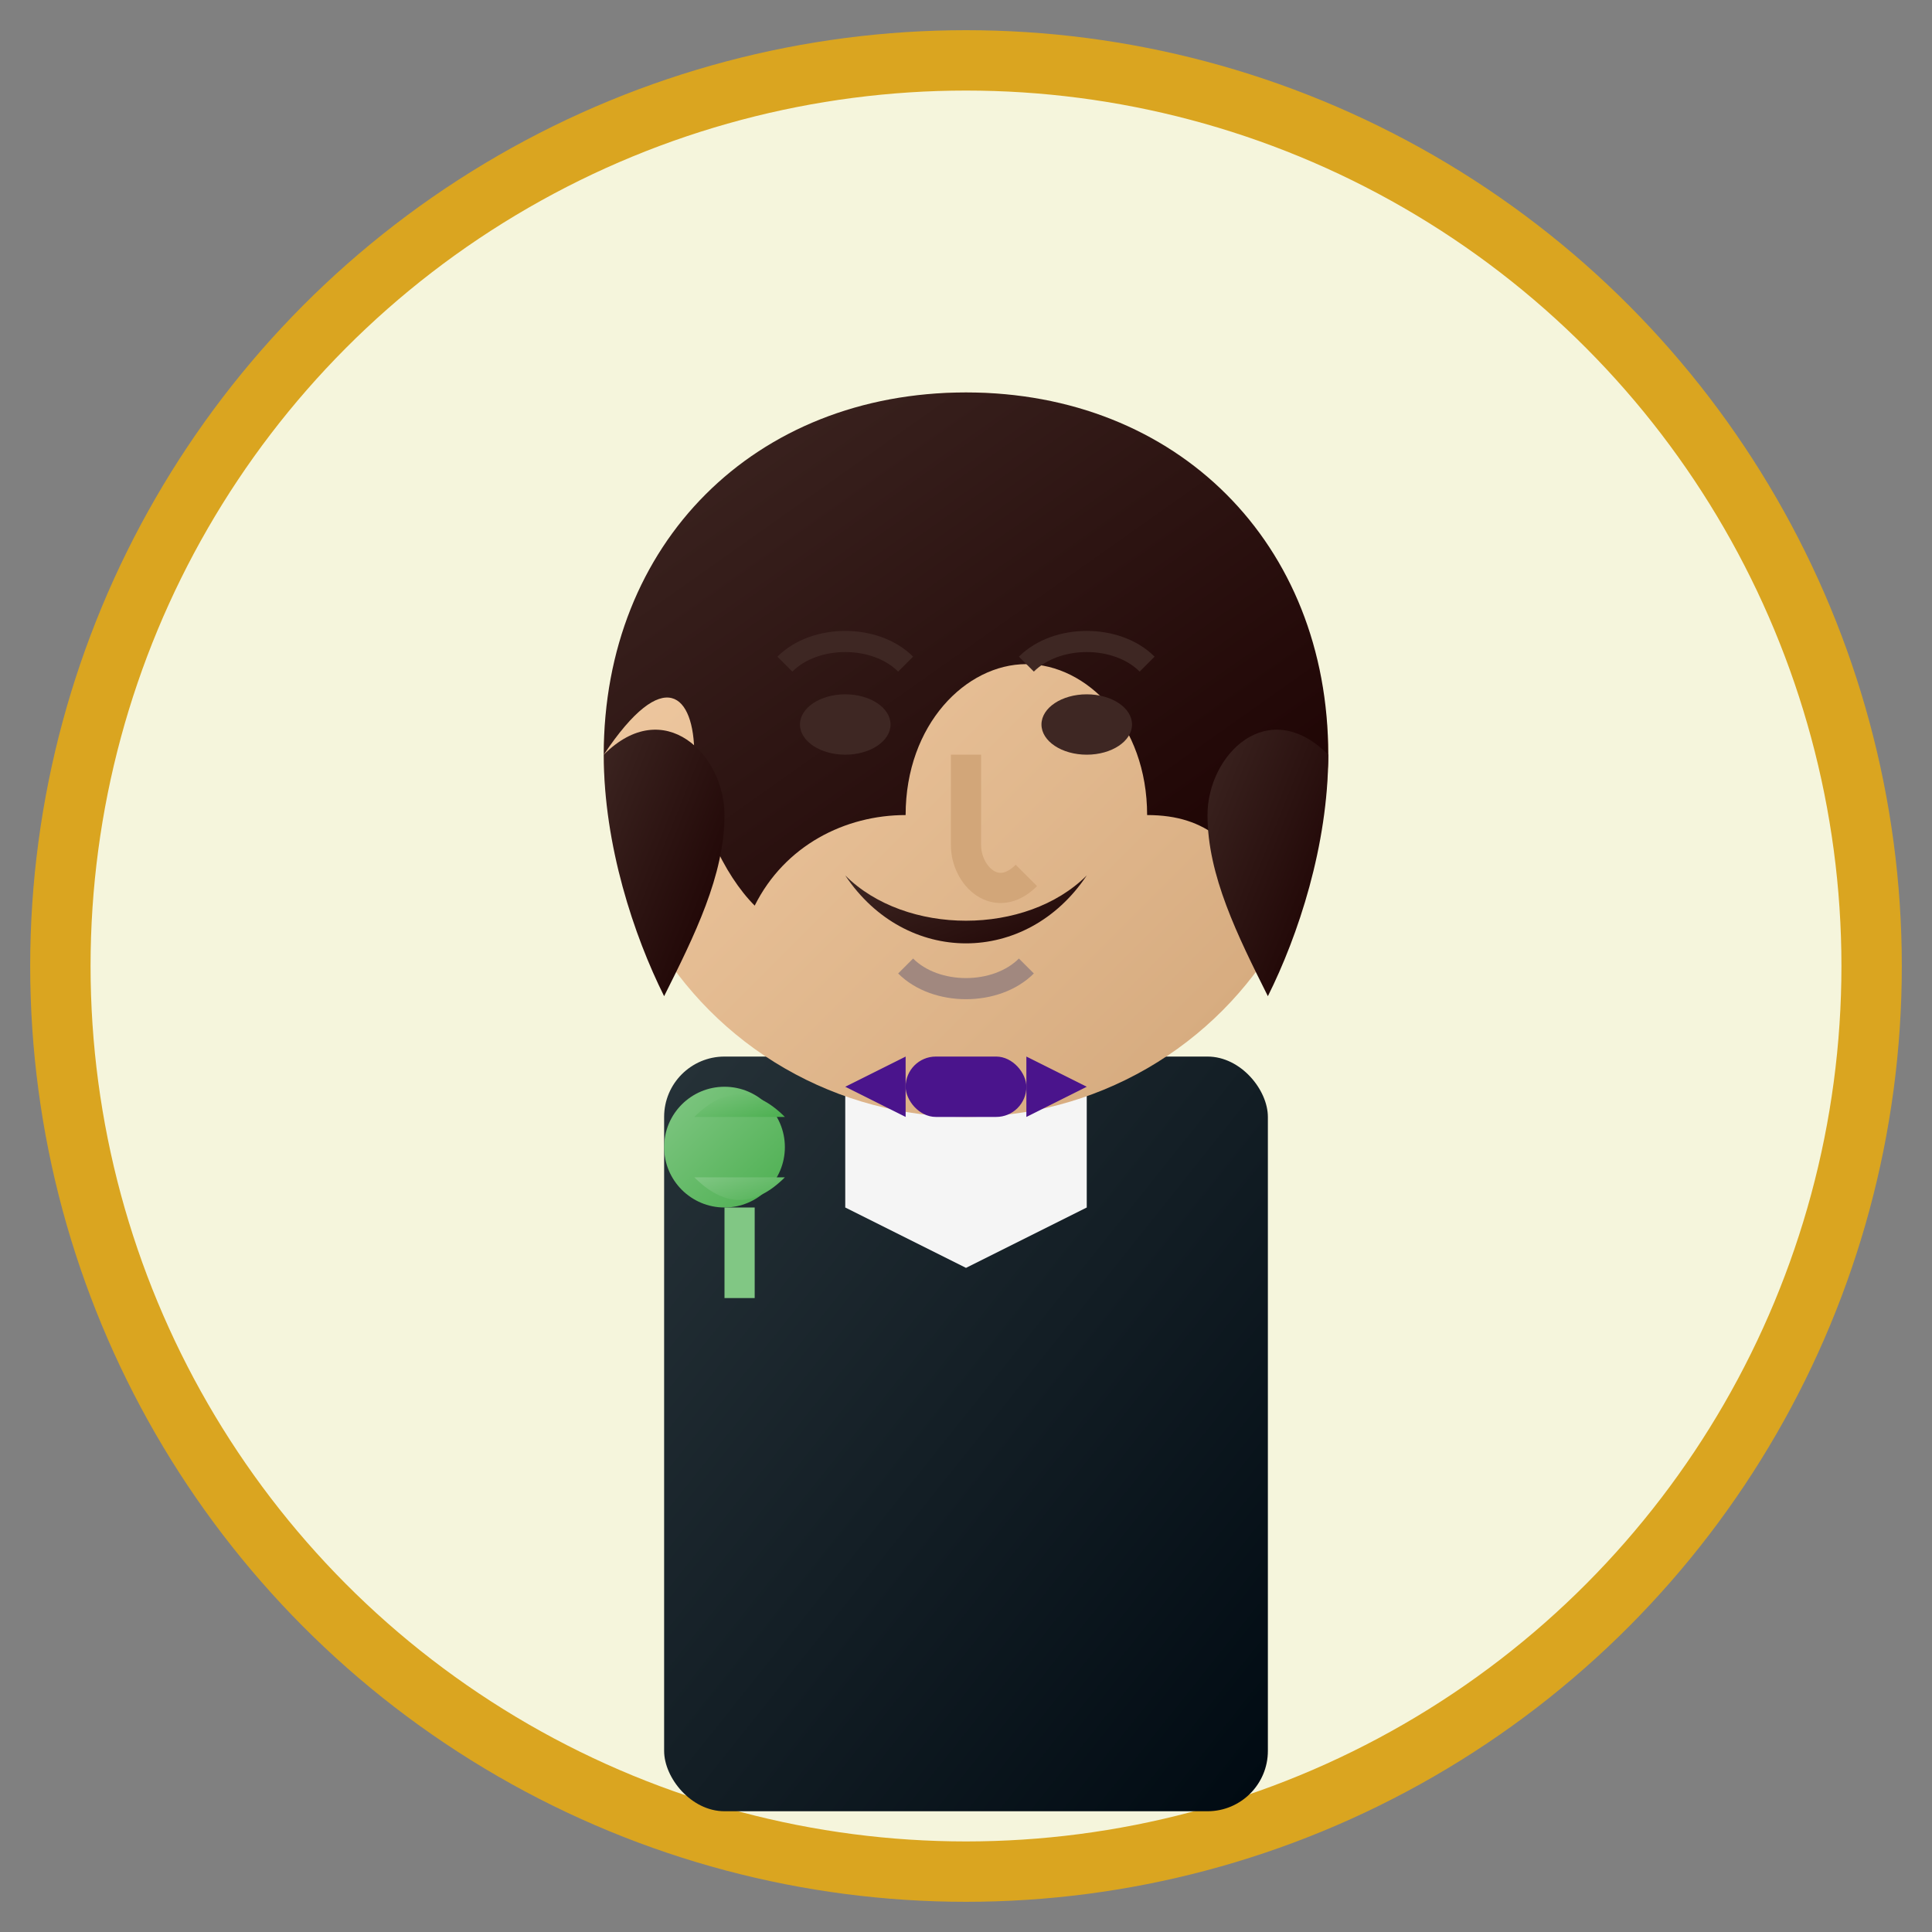 <svg xmlns="http://www.w3.org/2000/svg" width="64" height="64" viewBox="0 0 64 64">
  <rect x="0" y="0" width="64" height="64" fill="#808080" stroke="none"/>
  <defs>
    <linearGradient id="skin" x1="0%" y1="0%" x2="100%" y2="100%">
      <stop offset="0%" stop-color="#f5d0a9" />
      <stop offset="100%" stop-color="#d2a679" />
    </linearGradient>
    <linearGradient id="hair" x1="0%" y1="0%" x2="100%" y2="100%">
      <stop offset="0%" stop-color="#3e2723" />
      <stop offset="100%" stop-color="#1b0000" />
    </linearGradient>
    <linearGradient id="suit" x1="0%" y1="0%" x2="100%" y2="100%">
      <stop offset="0%" stop-color="#263238" />
      <stop offset="100%" stop-color="#000a12" />
    </linearGradient>
    <linearGradient id="flower" x1="0%" y1="0%" x2="100%" y2="100%">
      <stop offset="0%" stop-color="#81c784" />
      <stop offset="100%" stop-color="#4caf50" />
    </linearGradient>
  </defs>
  
  <!-- Background -->
  <circle cx="32" cy="32" r="30" fill="#f5f5dc" stroke="#daa520" stroke-width="2" />
  
  <!-- Body/Suit -->
  <rect x="22" y="35" width="20" height="25" rx="2" fill="url(#suit)" />
  
  <!-- Shirt Collar -->
  <path d="M28,35 L28,40 L32,42 L36,40 L36,35 Z" fill="#f5f5f5" />
  
  <!-- Head -->
  <circle cx="32" cy="25" r="12" fill="url(#skin)" />
  
  <!-- Hair -->
  <path d="M20,25 C20,18 25,13 32,13 C39,13 44,18 44,25 C44,27 43,29 42,30 C41,28 40,27 38,27 C38,24 36,22 34,22 C32,22 30,24 30,27 C28,27 26,28 25,30 C24,29 23,27 23,25 C23,23 22,22 20,25 Z" fill="url(#hair)" />
  
  <!-- Long Hair on Sides -->
  <path d="M20,25 C20,28 21,31 22,33 C23,31 24,29 24,27 C24,25 22,23 20,25 Z" fill="url(#hair)" />
  <path d="M44,25 C44,28 43,31 42,33 C41,31 40,29 40,27 C40,25 42,23 44,25 Z" fill="url(#hair)" />
  
  <!-- Mustache -->
  <path d="M28,29 C30,31 34,31 36,29 C34,32 30,32 28,29 Z" fill="url(#hair)" />
  
  <!-- Eyes -->
  <ellipse cx="28" cy="24" rx="1.5" ry="1" fill="#3e2723" />
  <ellipse cx="36" cy="24" rx="1.5" ry="1" fill="#3e2723" />
  
  <!-- Eyebrows -->
  <path d="M26,22 C27,21 29,21 30,22" fill="none" stroke="#3e2723" stroke-width="0.7" />
  <path d="M34,22 C35,21 37,21 38,22" fill="none" stroke="#3e2723" stroke-width="0.7" />
  
  <!-- Nose -->
  <path d="M32,25 L32,28 C32,29 33,30 34,29" fill="none" stroke="#d2a679" stroke-width="1" />
  
  <!-- Mouth -->
  <path d="M30,32 C31,33 33,33 34,32" fill="none" stroke="#a1887f" stroke-width="0.7" />
  
  <!-- Bow Tie -->
  <rect x="30" y="35" width="4" height="2" rx="1" fill="#4a148c" />
  <path d="M28,36 L30,35 L30,37 Z" fill="#4a148c" />
  <path d="M36,36 L34,35 L34,37 Z" fill="#4a148c" />
  
  <!-- Green Carnation -->
  <circle cx="24" cy="38" r="2" fill="url(#flower)" />
  <path d="M23,37 C24,36 25,36 26,37" fill="url(#flower)" />
  <path d="M23,39 C24,40 25,40 26,39" fill="url(#flower)" />
  <rect x="24" y="40" width="1" height="3" fill="#81c784" />
</svg> 